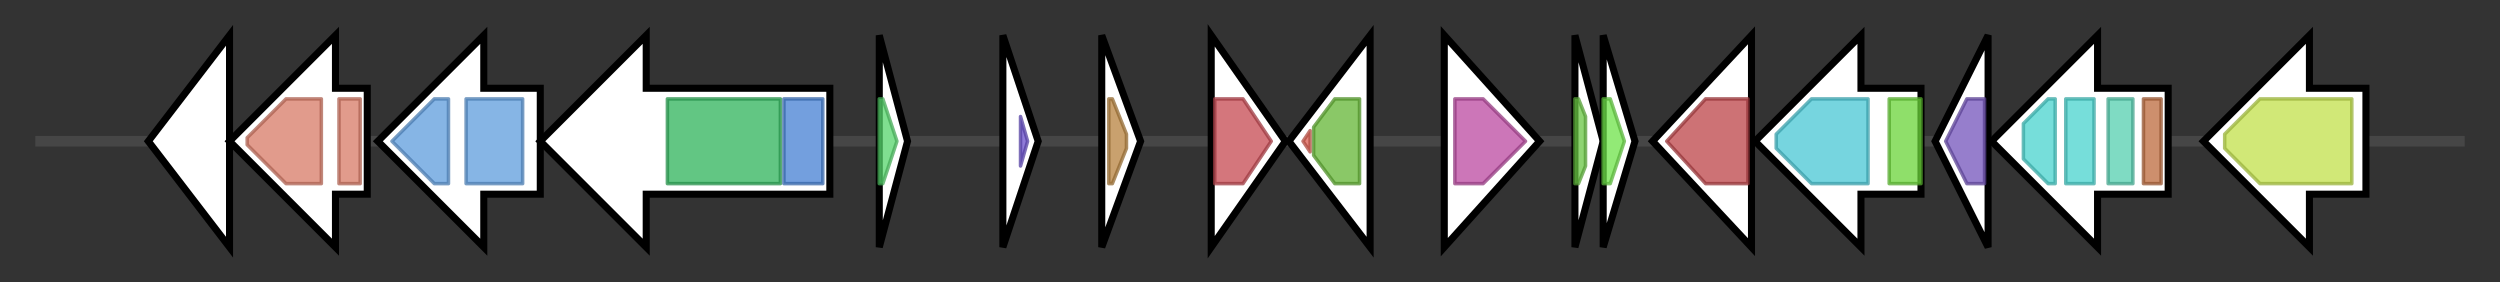 <svg version="1.1" baseProfile="full" xmlns="http://www.w3.org/2000/svg" width="707.967" height="80">
	<rect width="100%" height="100%" fill="#333333" stroke="none"/>
	<g>
		<line x1="10" y1="40.0" x2="697.967" y2="40.0" style="stroke:rgb(70,70,70); stroke-width:3 "/>
		<g>
			<title> (ctg8_145)</title>
			<polygon class=" (ctg8_145)" points="42,40 65,10 65,70" fill="rgb(255,255,255)" fill-opacity="1.0" stroke="rgb(0,0,0)" stroke-width="2"  />
		</g>
		<g>
			<title> (ctg8_146)</title>
			<polygon class=" (ctg8_146)" points="104,25 95,25 95,10 65,40 95,70 95,55 104,55" fill="rgb(255,255,255)" fill-opacity="1.0" stroke="rgb(0,0,0)" stroke-width="2"  />
			<g>
				<title>AAA_21 (PF13304)
"AAA domain, putative AbiEii toxin, Type IV TA system"</title>
				<polygon class="PF13304" points="70,39 81,28 91,28 91,52 81,52 70,41" stroke-linejoin="round" width="21" height="24" fill="rgb(215,121,101)" stroke="rgb(172,96,80)" stroke-width="1" opacity="0.75" />
			</g>
			<g>
				<title>AAA_21 (PF13304)
"AAA domain, putative AbiEii toxin, Type IV TA system"</title>
				<rect class="PF13304" x="96" y="28" stroke-linejoin="round" width="6" height="24" fill="rgb(215,121,101)" stroke="rgb(172,96,80)" stroke-width="1" opacity="0.75" />
			</g>
		</g>
		<g>
			<title> (ctg8_147)</title>
			<polygon class=" (ctg8_147)" points="153,25 137,25 137,10 107,40 137,70 137,55 153,55" fill="rgb(255,255,255)" fill-opacity="1.0" stroke="rgb(0,0,0)" stroke-width="2"  />
			<g>
				<title>Methylase_S (PF01420)
"Type I restriction modification DNA specificity domain"</title>
				<polygon class="PF01420" points="111,40 123,28 127,28 127,52 123,52" stroke-linejoin="round" width="18" height="24" fill="rgb(94,156,220)" stroke="rgb(75,124,176)" stroke-width="1" opacity="0.75" />
			</g>
			<g>
				<title>Methylase_S (PF01420)
"Type I restriction modification DNA specificity domain"</title>
				<rect class="PF01420" x="132" y="28" stroke-linejoin="round" width="16" height="24" fill="rgb(94,156,220)" stroke="rgb(75,124,176)" stroke-width="1" opacity="0.75" />
			</g>
		</g>
		<g>
			<title> (ctg8_148)</title>
			<polygon class=" (ctg8_148)" points="235,25 183,25 183,10 153,40 183,70 183,55 235,55" fill="rgb(255,255,255)" fill-opacity="1.0" stroke="rgb(0,0,0)" stroke-width="2"  />
			<g>
				<title>N6_Mtase (PF02384)
"N-6 DNA Methylase"</title>
				<rect class="PF02384" x="189" y="28" stroke-linejoin="round" width="32" height="24" fill="rgb(46,179,90)" stroke="rgb(36,143,72)" stroke-width="1" opacity="0.75" />
			</g>
			<g>
				<title>HsdM_N (PF12161)
"HsdM N-terminal domain"</title>
				<rect class="PF12161" x="222" y="28" stroke-linejoin="round" width="11" height="24" fill="rgb(68,127,210)" stroke="rgb(54,101,168)" stroke-width="1" opacity="0.75" />
			</g>
		</g>
		<g>
			<title> (ctg8_149)</title>
			<polygon class=" (ctg8_149)" points="249,10 257,40 249,70" fill="rgb(255,255,255)" fill-opacity="1.0" stroke="rgb(0,0,0)" stroke-width="2"  />
			<g>
				<title>HTH_Tnp_1 (PF01527)
"Transposase"</title>
				<polygon class="PF01527" points="249,28 250,28 254,40 250,52 249,52" stroke-linejoin="round" width="6" height="24" fill="rgb(85,212,107)" stroke="rgb(68,169,85)" stroke-width="1" opacity="0.75" />
			</g>
		</g>
		<g>
			<title> (ctg8_150)</title>
			<polygon class=" (ctg8_150)" points="284,10 294,40 284,70" fill="rgb(255,255,255)" fill-opacity="1.0" stroke="rgb(0,0,0)" stroke-width="2"  />
			<g>
				<title>HTH_3 (PF01381)
"Helix-turn-helix"</title>
				<polygon class="PF01381" points="289,33 291,40 289,47" stroke-linejoin="round" width="4" height="24" fill="rgb(105,79,202)" stroke="rgb(83,63,161)" stroke-width="1" opacity="0.75" />
			</g>
		</g>
		<g>
			<title> (ctg8_151)</title>
			<polygon class=" (ctg8_151)" points="312,10 323,40 312,70" fill="rgb(255,255,255)" fill-opacity="1.0" stroke="rgb(0,0,0)" stroke-width="2"  />
			<g>
				<title>SymE_toxin (PF08845)
"Toxin SymE, type I toxin-antitoxin system"</title>
				<polygon class="PF08845" points="314,28 315,28 319,38 319,42 315,52 314,52" stroke-linejoin="round" width="5" height="24" fill="rgb(182,130,62)" stroke="rgb(145,104,49)" stroke-width="1" opacity="0.75" />
			</g>
		</g>
		<g>
			<title> (ctg8_152)</title>
			<polygon class=" (ctg8_152)" points="343,10 364,40 343,70" fill="rgb(255,255,255)" fill-opacity="1.0" stroke="rgb(0,0,0)" stroke-width="2"  />
			<g>
				<title>Autoind_synth (PF00765)
"Autoinducer synthase"</title>
				<polygon class="PF00765" points="344,28 352,28 360,40 352,52 344,52" stroke-linejoin="round" width="17" height="24" fill="rgb(197,72,80)" stroke="rgb(157,57,64)" stroke-width="1" opacity="0.75" />
			</g>
		</g>
		<g>
			<title> (ctg8_153)</title>
			<polygon class=" (ctg8_153)" points="365,40 388,10 388,70" fill="rgb(255,255,255)" fill-opacity="1.0" stroke="rgb(0,0,0)" stroke-width="2"  />
			<g>
				<title>GerE (PF00196)
"Bacterial regulatory proteins, luxR family"</title>
				<polygon class="PF00196" points="369,40 371,37 371,43" stroke-linejoin="round" width="5" height="24" fill="rgb(219,94,82)" stroke="rgb(175,75,65)" stroke-width="1" opacity="0.75" />
			</g>
			<g>
				<title>Autoind_bind (PF03472)
"Autoinducer binding domain"</title>
				<polygon class="PF03472" points="372,36 378,28 385,28 385,52 378,52 372,44" stroke-linejoin="round" width="13" height="24" fill="rgb(99,181,52)" stroke="rgb(79,144,41)" stroke-width="1" opacity="0.75" />
			</g>
		</g>
		<g>
			<title> (ctg8_154)</title>
			<polygon class=" (ctg8_154)" points="409,10 436,40 409,70" fill="rgb(255,255,255)" fill-opacity="1.0" stroke="rgb(0,0,0)" stroke-width="2"  />
			<g>
				<title>CDH (PF02611)
"CDP-diacylglycerol pyrophosphatase"</title>
				<polygon class="PF02611" points="412,28 420,28 432,40 420,52 412,52" stroke-linejoin="round" width="22" height="24" fill="rgb(186,73,160)" stroke="rgb(148,58,128)" stroke-width="1" opacity="0.75" />
			</g>
		</g>
		<g>
			<title> (ctg8_155)</title>
			<polygon class=" (ctg8_155)" points="446,10 454,40 446,70" fill="rgb(255,255,255)" fill-opacity="1.0" stroke="rgb(0,0,0)" stroke-width="2"  />
			<g>
				<title>RHH_1 (PF01402)
"Ribbon-helix-helix protein, copG family"</title>
				<polygon class="PF01402" points="446,28 447,28 449,33 449,47 447,52 446,52" stroke-linejoin="round" width="3" height="24" fill="rgb(104,197,67)" stroke="rgb(83,157,53)" stroke-width="1" opacity="0.75" />
			</g>
		</g>
		<g>
			<title> (ctg8_156)</title>
			<polygon class=" (ctg8_156)" points="454,10 463,40 454,70" fill="rgb(255,255,255)" fill-opacity="1.0" stroke="rgb(0,0,0)" stroke-width="2"  />
			<g>
				<title>ParE_toxin (PF05016)
"ParE toxin of type II toxin-antitoxin system, parDE"</title>
				<polygon class="PF05016" points="454,28 456,28 460,40 456,52 454,52" stroke-linejoin="round" width="8" height="24" fill="rgb(110,226,73)" stroke="rgb(88,180,58)" stroke-width="1" opacity="0.75" />
			</g>
		</g>
		<g>
			<title> (ctg8_157)</title>
			<polygon class=" (ctg8_157)" points="468,40 496,10 496,70" fill="rgb(255,255,255)" fill-opacity="1.0" stroke="rgb(0,0,0)" stroke-width="2"  />
			<g>
				<title>F_bP_aldolase (PF01116)
"Fructose-bisphosphate aldolase class-II"</title>
				<polygon class="PF01116" points="472,40 483,28 495,28 495,52 483,52" stroke-linejoin="round" width="27" height="24" fill="rgb(188,67,71)" stroke="rgb(150,53,56)" stroke-width="1" opacity="0.75" />
			</g>
		</g>
		<g>
			<title> (ctg8_158)</title>
			<polygon class=" (ctg8_158)" points="544,25 527,25 527,10 497,40 527,70 527,55 544,55" fill="rgb(255,255,255)" fill-opacity="1.0" stroke="rgb(0,0,0)" stroke-width="2"  />
			<g>
				<title>PTS_EIIC (PF02378)
"Phosphotransferase system, EIIC"</title>
				<polygon class="PF02378" points="503,38 513,28 529,28 529,52 513,52 503,42" stroke-linejoin="round" width="26" height="24" fill="rgb(73,199,212)" stroke="rgb(58,159,169)" stroke-width="1" opacity="0.75" />
			</g>
			<g>
				<title>PTS_IIB (PF02302)
"PTS system, Lactose/Cellobiose specific IIB subunit"</title>
				<rect class="PF02302" x="535" y="28" stroke-linejoin="round" width="9" height="24" fill="rgb(106,212,56)" stroke="rgb(84,169,44)" stroke-width="1" opacity="0.75" />
			</g>
		</g>
		<g>
			<title> (ctg8_159)</title>
			<polygon class=" (ctg8_159)" points="548,40 563,10 563,70" fill="rgb(255,255,255)" fill-opacity="1.0" stroke="rgb(0,0,0)" stroke-width="2"  />
			<g>
				<title>PTS_EIIA_2 (PF00359)
"Phosphoenolpyruvate-dependent sugar phosphotransferase system, EIIA 2"</title>
				<polygon class="PF00359" points="551,40 557,28 562,28 562,52 557,52" stroke-linejoin="round" width="14" height="24" fill="rgb(115,83,186)" stroke="rgb(91,66,148)" stroke-width="1" opacity="0.75" />
			</g>
		</g>
		<g>
			<title> (ctg8_160)</title>
			<polygon class=" (ctg8_160)" points="614,25 594,25 594,10 564,40 594,70 594,55 614,55" fill="rgb(255,255,255)" fill-opacity="1.0" stroke="rgb(0,0,0)" stroke-width="2"  />
			<g>
				<title>PRD (PF00874)
"PRD domain"</title>
				<polygon class="PF00874" points="573,35 580,28 582,28 582,52 580,52 573,45" stroke-linejoin="round" width="9" height="24" fill="rgb(72,210,205)" stroke="rgb(57,168,164)" stroke-width="1" opacity="0.75" />
			</g>
			<g>
				<title>PRD (PF00874)
"PRD domain"</title>
				<rect class="PF00874" x="585" y="28" stroke-linejoin="round" width="8" height="24" fill="rgb(72,210,205)" stroke="rgb(57,168,164)" stroke-width="1" opacity="0.75" />
			</g>
			<g>
				<title>Mga (PF05043)
"Mga helix-turn-helix domain"</title>
				<rect class="PF05043" x="597" y="28" stroke-linejoin="round" width="7" height="24" fill="rgb(84,206,175)" stroke="rgb(67,164,140)" stroke-width="1" opacity="0.75" />
			</g>
			<g>
				<title>HTH_11 (PF08279)
"HTH domain"</title>
				<rect class="PF08279" x="607" y="28" stroke-linejoin="round" width="5" height="24" fill="rgb(188,106,60)" stroke="rgb(150,84,48)" stroke-width="1" opacity="0.75" />
			</g>
		</g>
		<g>
			<title> (ctg8_161)</title>
			<polygon class=" (ctg8_161)" points="670,25 654,25 654,10 624,40 654,70 654,55 670,55" fill="rgb(255,255,255)" fill-opacity="1.0" stroke="rgb(0,0,0)" stroke-width="2"  />
			<g>
				<title>MFS_1 (PF07690)
"Major Facilitator Superfamily"</title>
				<polygon class="PF07690" points="630,38 640,28 666,28 666,52 640,52 630,42" stroke-linejoin="round" width="36" height="24" fill="rgb(193,224,74)" stroke="rgb(154,179,59)" stroke-width="1" opacity="0.75" />
			</g>
		</g>
	</g>
</svg>
